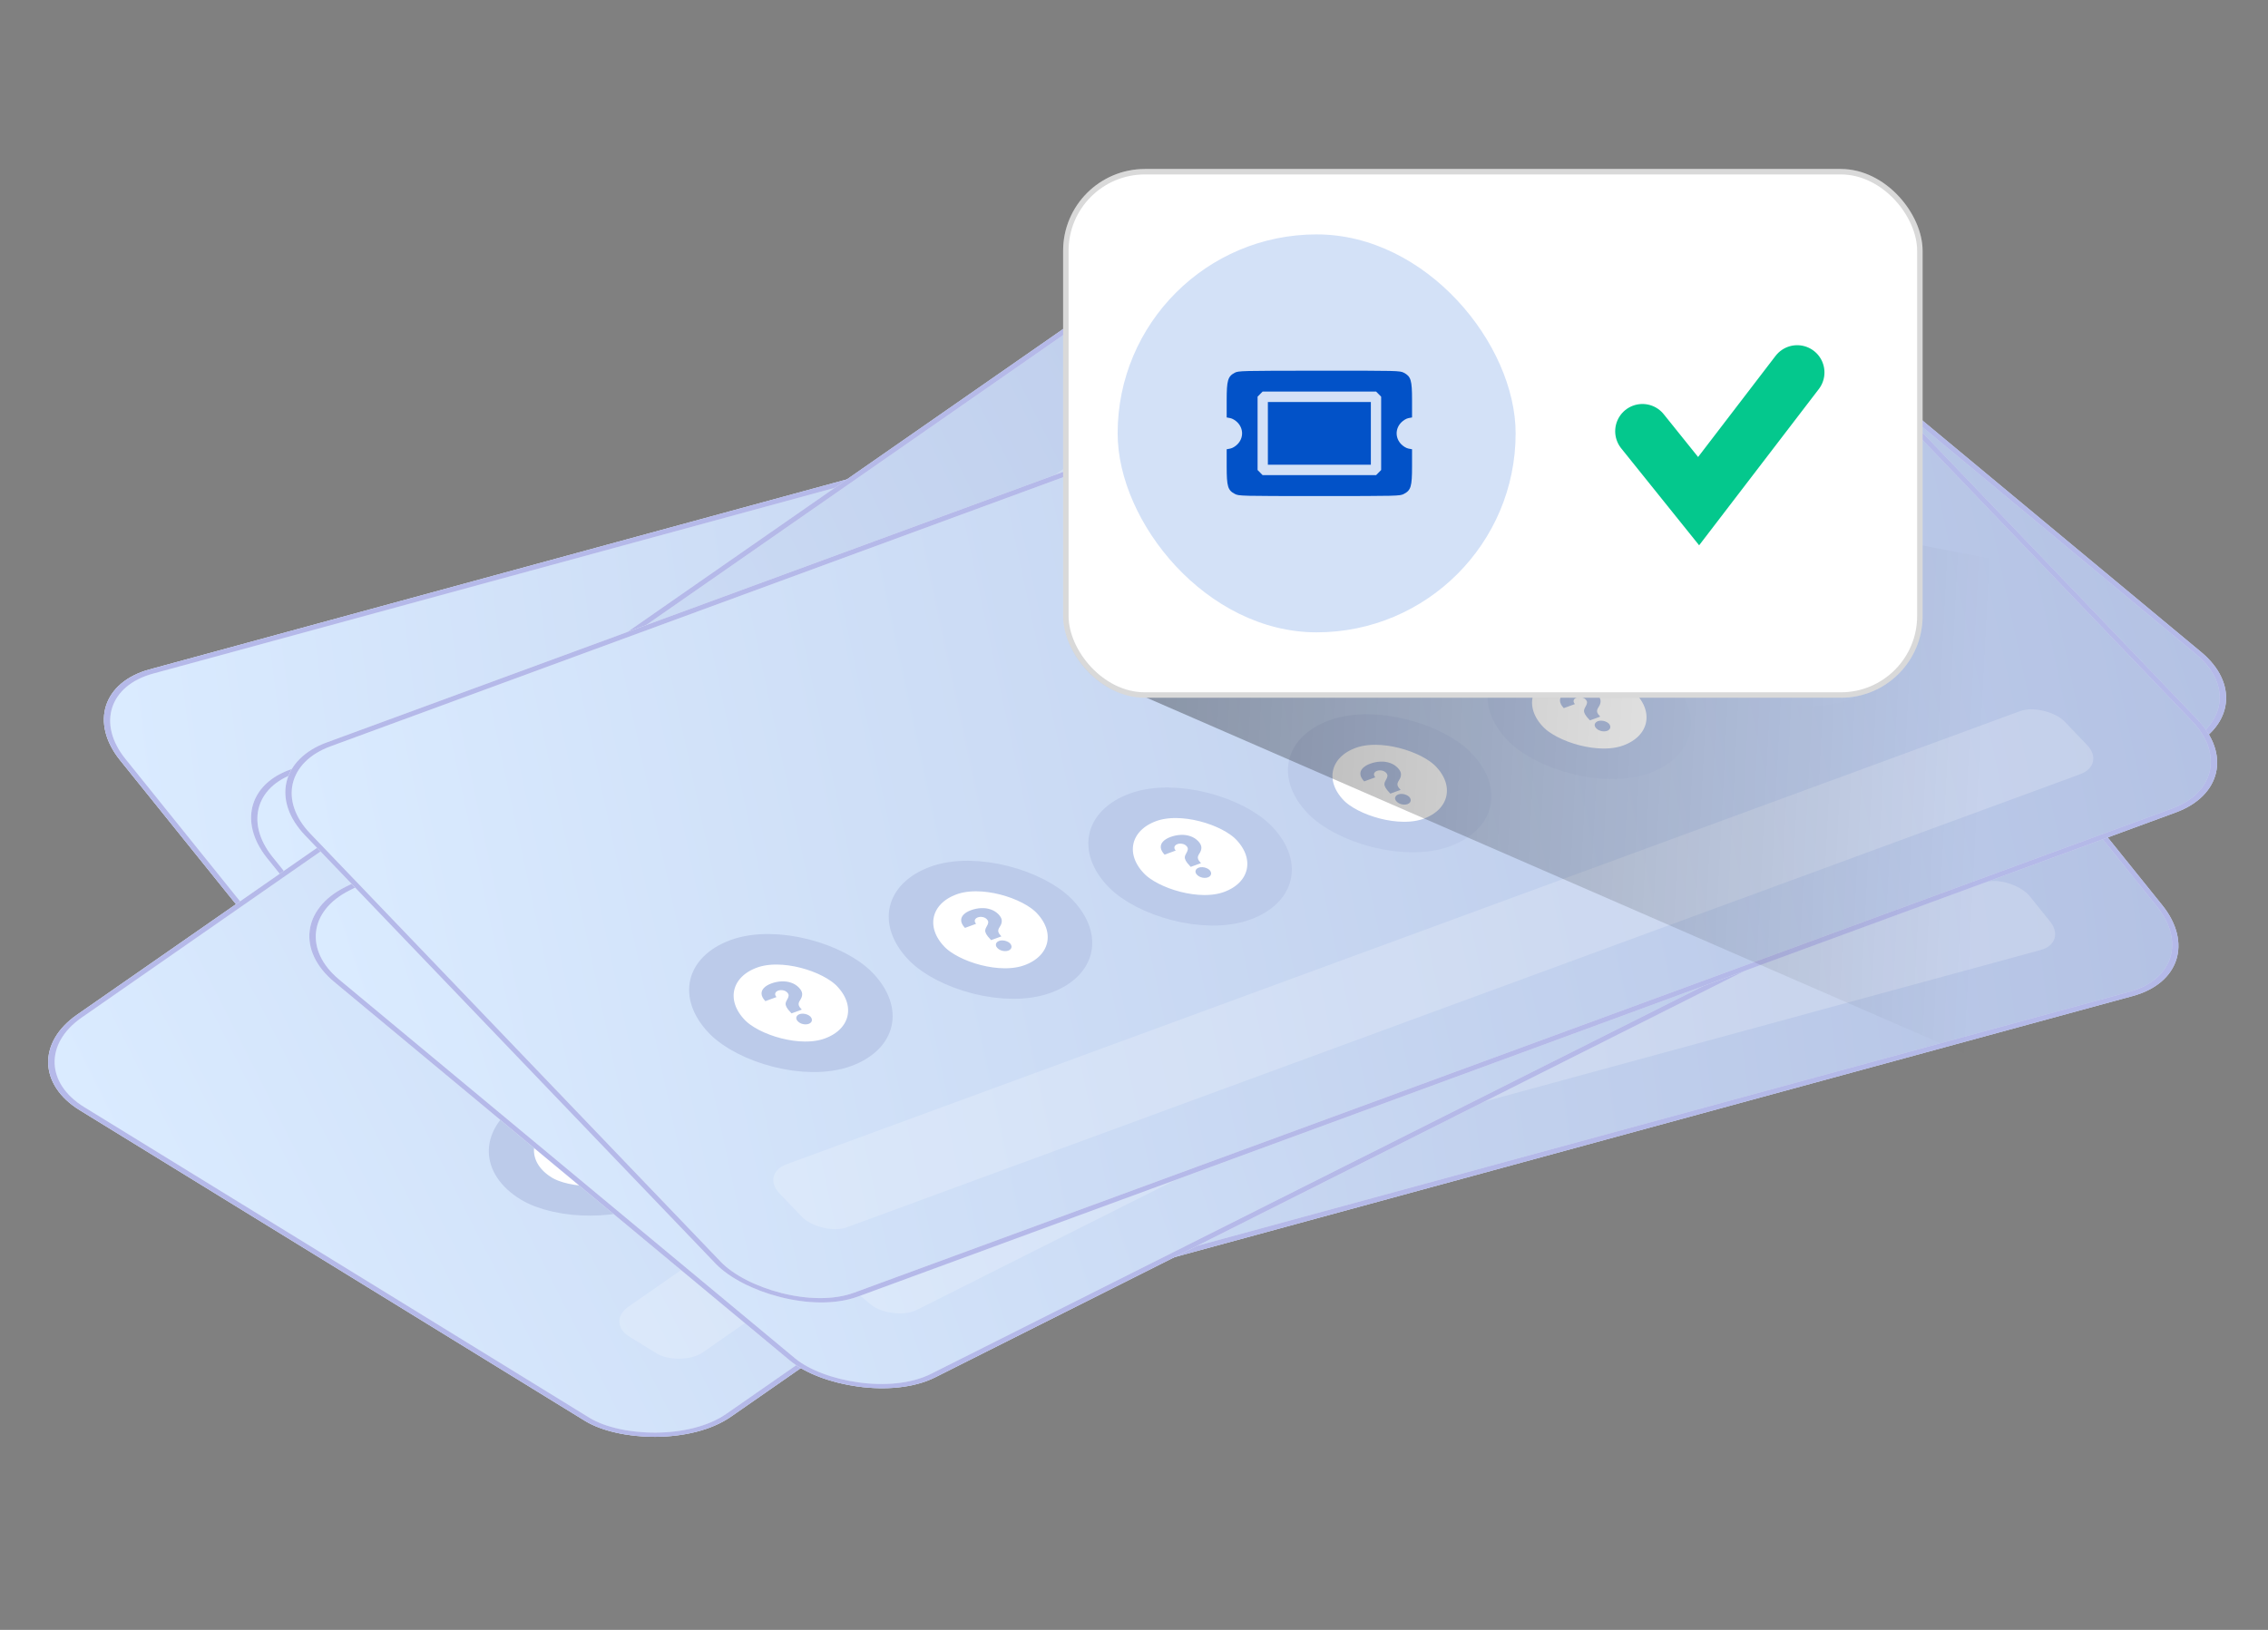 <svg width="416" height="299" viewBox="0 0 416 299" fill="none" xmlns="http://www.w3.org/2000/svg">
<rect x="0" y="0" width="416" height="299" fill="#808080" stroke="none"/>
<g clip-path="url(#clip0_28_1161)">
<g clip-path="url(#clip1_28_1161)">
<rect width="289.511" height="140.752" rx="16" transform="matrix(0.965 -0.263 0.627 0.779 12 127.007)" fill="url(#paint0_linear_28_1161)"/>
<rect x="5.571" y="1.808" width="25" height="25" rx="12.5" transform="matrix(0.965 -0.263 0.627 0.779 81.725 171.37)" fill="white" stroke="#BCCBEA" stroke-width="7"/>
<path d="M107.98 179.512C107.645 179.096 107.417 178.749 107.295 178.471C107.174 178.188 107.134 177.948 107.174 177.751C107.214 177.554 107.315 177.347 107.478 177.129C107.676 176.863 107.797 176.627 107.84 176.421C107.887 176.213 107.824 176.001 107.65 175.784C107.464 175.554 107.216 175.396 106.907 175.311C106.595 175.223 106.294 175.218 106.003 175.297C105.814 175.349 105.667 175.432 105.561 175.547C105.453 175.659 105.401 175.795 105.406 175.953C105.407 176.109 105.475 176.272 105.607 176.444L103.51 177.015C103.113 176.508 102.919 176.048 102.929 175.634C102.941 175.215 103.121 174.859 103.469 174.565C103.814 174.268 104.283 174.039 104.877 173.877C105.519 173.702 106.154 173.629 106.782 173.657C107.415 173.684 107.997 173.818 108.528 174.059C109.064 174.298 109.509 174.638 109.863 175.078C110.203 175.501 110.366 175.896 110.351 176.263C110.336 176.631 110.183 176.995 109.894 177.355C109.741 177.544 109.636 177.72 109.579 177.882C109.524 178.04 109.521 178.207 109.572 178.384C109.623 178.56 109.739 178.76 109.919 178.984L110.039 179.133L108.1 179.661L107.98 179.512ZM111.082 181.849C110.867 181.907 110.632 181.919 110.379 181.884C110.126 181.849 109.886 181.771 109.661 181.651C109.435 181.531 109.253 181.381 109.115 181.202C108.973 181.033 108.897 180.861 108.885 180.687C108.874 180.513 108.926 180.358 109.042 180.222C109.158 180.087 109.324 179.99 109.539 179.931C109.746 179.875 109.974 179.865 110.223 179.901C110.476 179.936 110.716 180.011 110.943 180.127C111.175 180.242 111.361 180.383 111.503 180.553C111.641 180.731 111.715 180.91 111.725 181.089C111.733 181.265 111.68 181.422 111.566 181.561C111.45 181.696 111.289 181.792 111.082 181.849Z" fill="#B6C5E6"/>
<rect x="5.571" y="1.808" width="25" height="25" rx="12.5" transform="matrix(0.965 -0.263 0.627 0.779 119.357 161.132)" fill="white" stroke="#BCCBEA" stroke-width="7"/>
<path d="M145.612 169.273C145.277 168.858 145.049 168.511 144.927 168.232C144.806 167.949 144.766 167.709 144.806 167.512C144.846 167.315 144.947 167.108 145.11 166.891C145.308 166.625 145.429 166.388 145.472 166.182C145.519 165.974 145.456 165.762 145.282 165.546C145.096 165.315 144.848 165.157 144.539 165.072C144.227 164.984 143.926 164.98 143.635 165.059C143.446 165.11 143.299 165.193 143.193 165.309C143.085 165.42 143.033 165.556 143.038 165.715C143.039 165.87 143.107 166.033 143.239 166.205L141.142 166.776C140.745 166.269 140.551 165.809 140.561 165.395C140.573 164.977 140.753 164.62 141.101 164.327C141.446 164.029 141.915 163.8 142.509 163.638C143.151 163.464 143.786 163.39 144.414 163.419C145.047 163.445 145.629 163.579 146.16 163.82C146.696 164.059 147.141 164.399 147.495 164.839C147.835 165.262 147.998 165.657 147.983 166.025C147.968 166.392 147.815 166.756 147.526 167.116C147.373 167.305 147.268 167.481 147.211 167.643C147.156 167.801 147.153 167.968 147.204 168.145C147.255 168.322 147.371 168.522 147.551 168.745L147.671 168.894L145.732 169.422L145.612 169.273ZM148.714 171.61C148.499 171.668 148.264 171.68 148.011 171.645C147.758 171.61 147.518 171.533 147.293 171.412C147.067 171.292 146.885 171.142 146.747 170.964C146.605 170.794 146.529 170.623 146.517 170.448C146.506 170.274 146.558 170.119 146.674 169.984C146.79 169.848 146.956 169.751 147.171 169.693C147.378 169.636 147.606 169.626 147.855 169.662C148.108 169.697 148.348 169.773 148.575 169.888C148.807 170.003 148.993 170.145 149.135 170.314C149.273 170.493 149.347 170.671 149.357 170.85C149.365 171.026 149.312 171.183 149.198 171.322C149.082 171.458 148.921 171.554 148.714 171.61Z" fill="#B6C5E6"/>
<rect x="5.571" y="1.808" width="25" height="25" rx="12.5" transform="matrix(0.965 -0.263 0.627 0.779 156.989 150.893)" fill="white" stroke="#BCCBEA" stroke-width="7"/>
<path d="M183.244 159.034C182.909 158.619 182.681 158.272 182.559 157.994C182.438 157.71 182.398 157.47 182.438 157.273C182.478 157.076 182.579 156.869 182.742 156.652C182.94 156.386 183.061 156.15 183.104 155.943C183.151 155.735 183.088 155.523 182.914 155.307C182.728 155.076 182.48 154.918 182.171 154.834C181.859 154.746 181.558 154.741 181.267 154.82C181.078 154.871 180.931 154.955 180.826 155.07C180.717 155.182 180.665 155.317 180.67 155.476C180.671 155.631 180.739 155.795 180.871 155.966L178.774 156.537C178.377 156.03 178.183 155.57 178.193 155.156C178.205 154.738 178.385 154.382 178.733 154.088C179.078 153.791 179.547 153.561 180.141 153.4C180.783 153.225 181.418 153.152 182.046 153.18C182.679 153.207 183.261 153.34 183.792 153.581C184.328 153.821 184.773 154.16 185.127 154.601C185.467 155.023 185.63 155.418 185.615 155.786C185.6 156.153 185.448 156.517 185.158 156.877C185.005 157.066 184.9 157.242 184.843 157.405C184.788 157.562 184.786 157.73 184.836 157.906C184.887 158.083 185.003 158.283 185.183 158.507L185.303 158.656L183.364 159.183L183.244 159.034ZM186.346 161.371C186.131 161.43 185.896 161.441 185.643 161.406C185.39 161.372 185.15 161.294 184.925 161.173C184.699 161.053 184.517 160.903 184.379 160.725C184.237 160.556 184.161 160.384 184.149 160.209C184.138 160.035 184.19 159.88 184.306 159.745C184.422 159.609 184.588 159.512 184.803 159.454C185.01 159.397 185.238 159.387 185.487 159.424C185.74 159.459 185.98 159.534 186.207 159.65C186.439 159.764 186.625 159.906 186.767 160.075C186.905 160.254 186.979 160.433 186.989 160.612C186.997 160.787 186.944 160.944 186.83 161.083C186.714 161.219 186.553 161.315 186.346 161.371Z" fill="#B6C5E6"/>
<rect x="5.571" y="1.808" width="25" height="25" rx="12.5" transform="matrix(0.965 -0.263 0.627 0.779 194.621 140.654)" fill="white" stroke="#BCCBEA" stroke-width="7"/>
<path d="M220.876 148.795C220.541 148.38 220.313 148.033 220.191 147.754C220.07 147.471 220.03 147.231 220.07 147.034C220.11 146.837 220.211 146.63 220.374 146.413C220.572 146.147 220.693 145.911 220.736 145.704C220.783 145.496 220.72 145.284 220.546 145.068C220.36 144.837 220.112 144.679 219.803 144.595C219.491 144.506 219.19 144.502 218.899 144.581C218.71 144.632 218.563 144.716 218.457 144.831C218.349 144.943 218.297 145.078 218.302 145.237C218.303 145.392 218.371 145.556 218.503 145.727L216.406 146.298C216.009 145.791 215.815 145.331 215.825 144.917C215.837 144.499 216.017 144.143 216.365 143.849C216.71 143.552 217.179 143.322 217.773 143.161C218.415 142.986 219.05 142.913 219.678 142.941C220.311 142.968 220.893 143.101 221.424 143.342C221.96 143.582 222.405 143.921 222.759 144.362C223.099 144.784 223.262 145.179 223.247 145.547C223.232 145.914 223.079 146.278 222.79 146.638C222.637 146.827 222.532 147.003 222.475 147.166C222.42 147.323 222.417 147.491 222.468 147.667C222.519 147.844 222.635 148.044 222.815 148.268L222.935 148.417L220.996 148.944L220.876 148.795ZM223.978 151.132C223.763 151.191 223.528 151.202 223.275 151.167C223.022 151.133 222.782 151.055 222.557 150.934C222.331 150.814 222.149 150.664 222.011 150.486C221.869 150.317 221.793 150.145 221.781 149.97C221.77 149.796 221.822 149.641 221.938 149.506C222.054 149.37 222.22 149.273 222.435 149.215C222.642 149.158 222.87 149.148 223.119 149.185C223.372 149.22 223.612 149.295 223.839 149.411C224.071 149.525 224.257 149.667 224.399 149.836C224.537 150.015 224.611 150.194 224.621 150.373C224.629 150.548 224.576 150.705 224.462 150.844C224.346 150.98 224.185 151.076 223.978 151.132Z" fill="#B6C5E6"/>
<rect x="5.571" y="1.808" width="25" height="25" rx="12.5" transform="matrix(0.965 -0.263 0.627 0.779 232.253 130.415)" fill="white" stroke="#BCCBEA" stroke-width="7"/>
<path d="M258.508 138.556C258.173 138.141 257.945 137.794 257.823 137.516C257.702 137.233 257.662 136.993 257.702 136.796C257.742 136.599 257.843 136.392 258.006 136.174C258.204 135.908 258.325 135.672 258.368 135.465C258.415 135.258 258.352 135.046 258.178 134.829C257.992 134.598 257.744 134.441 257.435 134.356C257.123 134.268 256.822 134.263 256.531 134.342C256.342 134.394 256.195 134.477 256.089 134.592C255.981 134.704 255.929 134.839 255.934 134.998C255.935 135.153 256.003 135.317 256.135 135.489L254.038 136.059C253.641 135.553 253.447 135.092 253.457 134.679C253.469 134.26 253.649 133.904 253.997 133.61C254.342 133.313 254.811 133.083 255.405 132.922C256.047 132.747 256.682 132.674 257.31 132.702C257.943 132.729 258.525 132.863 259.056 133.103C259.592 133.343 260.037 133.683 260.391 134.123C260.731 134.545 260.894 134.94 260.879 135.308C260.864 135.676 260.711 136.04 260.422 136.4C260.269 136.588 260.164 136.764 260.107 136.927C260.052 137.085 260.049 137.252 260.1 137.428C260.151 137.605 260.267 137.805 260.447 138.029L260.567 138.178L258.628 138.706L258.508 138.556ZM261.61 140.893C261.395 140.952 261.16 140.964 260.907 140.929C260.654 140.894 260.414 140.816 260.189 140.696C259.963 140.575 259.781 140.426 259.643 140.247C259.501 140.078 259.425 139.906 259.413 139.732C259.402 139.557 259.454 139.403 259.57 139.267C259.686 139.132 259.852 139.035 260.067 138.976C260.274 138.92 260.502 138.91 260.751 138.946C261.004 138.981 261.244 139.056 261.471 139.172C261.703 139.286 261.889 139.428 262.031 139.597C262.169 139.776 262.243 139.955 262.253 140.134C262.261 140.309 262.208 140.467 262.094 140.606C261.978 140.741 261.817 140.837 261.61 140.893Z" fill="#B6C5E6"/>
<rect x="5.571" y="1.808" width="25" height="25" rx="12.5" transform="matrix(0.965 -0.263 0.627 0.779 269.885 120.176)" fill="white" stroke="#BCCBEA" stroke-width="7"/>
<path d="M296.14 128.318C295.805 127.902 295.577 127.555 295.455 127.277C295.334 126.994 295.294 126.754 295.334 126.557C295.374 126.36 295.475 126.153 295.638 125.935C295.836 125.669 295.957 125.433 296 125.227C296.047 125.019 295.984 124.807 295.81 124.59C295.624 124.359 295.376 124.202 295.067 124.117C294.755 124.029 294.454 124.024 294.163 124.103C293.974 124.155 293.827 124.238 293.722 124.353C293.613 124.465 293.561 124.6 293.566 124.759C293.567 124.915 293.635 125.078 293.767 125.25L291.67 125.82C291.273 125.314 291.079 124.854 291.089 124.44C291.101 124.021 291.281 123.665 291.629 123.371C291.974 123.074 292.443 122.845 293.037 122.683C293.679 122.508 294.314 122.435 294.942 122.463C295.575 122.49 296.157 122.624 296.688 122.865C297.224 123.104 297.669 123.444 298.023 123.884C298.363 124.307 298.526 124.702 298.511 125.069C298.496 125.437 298.344 125.801 298.054 126.161C297.901 126.35 297.796 126.525 297.739 126.688C297.684 126.846 297.682 127.013 297.732 127.19C297.783 127.366 297.899 127.566 298.079 127.79L298.199 127.939L296.26 128.467L296.14 128.318ZM299.242 130.654C299.027 130.713 298.792 130.725 298.539 130.69C298.286 130.655 298.046 130.577 297.821 130.457C297.595 130.336 297.413 130.187 297.275 130.008C297.133 129.839 297.057 129.667 297.045 129.493C297.034 129.319 297.086 129.164 297.202 129.028C297.318 128.893 297.484 128.796 297.699 128.737C297.906 128.681 298.134 128.671 298.383 128.707C298.636 128.742 298.876 128.817 299.103 128.933C299.335 129.047 299.521 129.189 299.663 129.359C299.801 129.537 299.875 129.716 299.885 129.895C299.893 130.071 299.84 130.228 299.726 130.367C299.61 130.502 299.449 130.598 299.242 130.654Z" fill="#B6C5E6"/>
<rect width="83" height="16" rx="5" transform="matrix(0.965 -0.263 0.627 0.779 206.86 95.832)" fill="white" fill-opacity="0.2"/>
<rect width="251" height="16" rx="5" transform="matrix(0.965 -0.263 0.627 0.779 99.922 208.496)" fill="white" fill-opacity="0.2"/>
</g>
<rect x="0.796" y="0.258" width="288.511" height="139.752" rx="15.5" transform="matrix(0.965 -0.263 0.627 0.779 11.866 127.273)" stroke="white" stroke-opacity="0.96"/>
<rect x="0.796" y="0.258" width="288.511" height="139.752" rx="15.5" transform="matrix(0.965 -0.263 0.627 0.779 11.866 127.273)" stroke="#434EC6" stroke-opacity="0.39"/>
<g clip-path="url(#clip2_28_1161)">
<rect width="289.511" height="140.752" rx="16" transform="matrix(0.965 -0.263 0.627 0.779 39 145.007)" fill="url(#paint1_linear_28_1161)"/>
<rect x="5.571" y="1.808" width="25" height="25" rx="12.5" transform="matrix(0.965 -0.263 0.627 0.779 108.725 189.37)" fill="white" stroke="#BCCBEA" stroke-width="7"/>
<path d="M134.98 197.512C134.645 197.096 134.417 196.749 134.295 196.471C134.174 196.188 134.134 195.948 134.174 195.751C134.214 195.554 134.315 195.347 134.478 195.129C134.676 194.863 134.797 194.627 134.84 194.421C134.887 194.213 134.824 194.001 134.65 193.784C134.464 193.554 134.216 193.396 133.907 193.311C133.595 193.223 133.294 193.218 133.003 193.297C132.814 193.349 132.667 193.432 132.561 193.547C132.453 193.659 132.401 193.795 132.406 193.953C132.407 194.109 132.475 194.272 132.607 194.444L130.51 195.015C130.113 194.508 129.919 194.048 129.929 193.634C129.941 193.215 130.121 192.859 130.469 192.565C130.814 192.268 131.283 192.039 131.877 191.877C132.519 191.702 133.154 191.629 133.782 191.657C134.415 191.684 134.997 191.818 135.528 192.059C136.064 192.298 136.509 192.638 136.863 193.078C137.203 193.501 137.366 193.896 137.351 194.263C137.336 194.631 137.183 194.995 136.894 195.355C136.741 195.544 136.636 195.72 136.579 195.882C136.524 196.04 136.521 196.207 136.572 196.384C136.623 196.56 136.739 196.76 136.919 196.984L137.039 197.133L135.1 197.661L134.98 197.512ZM138.082 199.849C137.867 199.907 137.632 199.919 137.379 199.884C137.126 199.849 136.886 199.771 136.661 199.651C136.435 199.531 136.253 199.381 136.115 199.202C135.973 199.033 135.897 198.861 135.885 198.687C135.874 198.513 135.926 198.358 136.042 198.222C136.158 198.087 136.324 197.99 136.539 197.931C136.746 197.875 136.974 197.865 137.223 197.901C137.476 197.936 137.716 198.011 137.943 198.127C138.175 198.242 138.361 198.383 138.503 198.553C138.641 198.731 138.715 198.91 138.725 199.089C138.733 199.265 138.68 199.422 138.566 199.561C138.45 199.696 138.289 199.792 138.082 199.849Z" fill="#B6C5E6"/>
<rect x="5.571" y="1.808" width="25" height="25" rx="12.5" transform="matrix(0.965 -0.263 0.627 0.779 146.357 179.132)" fill="white" stroke="#BCCBEA" stroke-width="7"/>
<path d="M172.612 187.273C172.277 186.858 172.049 186.511 171.927 186.232C171.806 185.949 171.766 185.709 171.806 185.512C171.846 185.315 171.947 185.108 172.11 184.891C172.308 184.625 172.429 184.388 172.472 184.182C172.519 183.974 172.456 183.762 172.282 183.546C172.096 183.315 171.848 183.157 171.539 183.072C171.227 182.984 170.926 182.98 170.635 183.059C170.446 183.11 170.299 183.193 170.193 183.309C170.085 183.42 170.033 183.556 170.038 183.715C170.039 183.87 170.107 184.033 170.239 184.205L168.142 184.776C167.745 184.269 167.551 183.809 167.561 183.395C167.573 182.977 167.753 182.62 168.101 182.327C168.446 182.029 168.915 181.8 169.509 181.638C170.151 181.464 170.786 181.39 171.414 181.419C172.047 181.445 172.629 181.579 173.16 181.82C173.696 182.059 174.141 182.399 174.495 182.839C174.835 183.262 174.998 183.657 174.983 184.025C174.968 184.392 174.815 184.756 174.526 185.116C174.373 185.305 174.268 185.481 174.211 185.643C174.156 185.801 174.153 185.968 174.204 186.145C174.255 186.322 174.371 186.522 174.551 186.745L174.671 186.894L172.732 187.422L172.612 187.273ZM175.714 189.61C175.499 189.668 175.264 189.68 175.011 189.645C174.758 189.61 174.518 189.533 174.293 189.412C174.067 189.292 173.885 189.142 173.747 188.964C173.605 188.794 173.529 188.623 173.517 188.448C173.506 188.274 173.558 188.119 173.674 187.984C173.79 187.848 173.956 187.751 174.171 187.693C174.378 187.636 174.606 187.626 174.855 187.662C175.108 187.697 175.348 187.773 175.575 187.888C175.807 188.003 175.993 188.145 176.135 188.314C176.273 188.493 176.347 188.671 176.357 188.85C176.365 189.026 176.312 189.183 176.198 189.322C176.082 189.458 175.921 189.554 175.714 189.61Z" fill="#B6C5E6"/>
<rect x="5.571" y="1.808" width="25" height="25" rx="12.5" transform="matrix(0.965 -0.263 0.627 0.779 183.989 168.893)" fill="white" stroke="#BCCBEA" stroke-width="7"/>
<path d="M210.244 177.034C209.909 176.619 209.681 176.272 209.559 175.994C209.438 175.71 209.398 175.47 209.438 175.273C209.478 175.076 209.579 174.869 209.742 174.652C209.94 174.386 210.061 174.15 210.104 173.943C210.151 173.735 210.088 173.523 209.914 173.307C209.728 173.076 209.48 172.918 209.171 172.834C208.859 172.746 208.558 172.741 208.267 172.82C208.078 172.871 207.931 172.955 207.826 173.07C207.717 173.182 207.665 173.317 207.67 173.476C207.671 173.631 207.739 173.795 207.871 173.966L205.774 174.537C205.377 174.03 205.183 173.57 205.193 173.156C205.205 172.738 205.385 172.382 205.733 172.088C206.078 171.791 206.547 171.561 207.141 171.4C207.783 171.225 208.418 171.152 209.046 171.18C209.679 171.207 210.261 171.34 210.792 171.581C211.328 171.821 211.773 172.16 212.127 172.601C212.467 173.023 212.63 173.418 212.615 173.786C212.6 174.153 212.448 174.517 212.158 174.877C212.005 175.066 211.9 175.242 211.843 175.405C211.788 175.562 211.786 175.73 211.836 175.906C211.887 176.083 212.003 176.283 212.183 176.507L212.303 176.656L210.364 177.183L210.244 177.034ZM213.346 179.371C213.131 179.43 212.896 179.441 212.643 179.406C212.39 179.372 212.15 179.294 211.925 179.173C211.699 179.053 211.517 178.903 211.379 178.725C211.237 178.556 211.161 178.384 211.149 178.209C211.138 178.035 211.19 177.88 211.306 177.745C211.422 177.609 211.588 177.512 211.803 177.454C212.01 177.397 212.238 177.387 212.487 177.424C212.74 177.459 212.98 177.534 213.207 177.65C213.439 177.764 213.625 177.906 213.767 178.075C213.905 178.254 213.979 178.433 213.989 178.612C213.997 178.787 213.944 178.944 213.83 179.083C213.714 179.219 213.553 179.315 213.346 179.371Z" fill="#B6C5E6"/>
<rect x="5.571" y="1.808" width="25" height="25" rx="12.5" transform="matrix(0.965 -0.263 0.627 0.779 221.621 158.654)" fill="white" stroke="#BCCBEA" stroke-width="7"/>
<path d="M247.876 166.795C247.541 166.38 247.313 166.033 247.191 165.754C247.07 165.471 247.03 165.231 247.07 165.034C247.11 164.837 247.211 164.63 247.374 164.413C247.572 164.147 247.693 163.911 247.736 163.704C247.783 163.496 247.72 163.284 247.546 163.068C247.36 162.837 247.112 162.679 246.803 162.595C246.491 162.506 246.19 162.502 245.899 162.581C245.71 162.632 245.563 162.716 245.457 162.831C245.349 162.943 245.297 163.078 245.302 163.237C245.303 163.392 245.371 163.556 245.503 163.727L243.406 164.298C243.009 163.791 242.815 163.331 242.825 162.917C242.837 162.499 243.017 162.143 243.365 161.849C243.71 161.552 244.179 161.322 244.773 161.161C245.415 160.986 246.05 160.913 246.678 160.941C247.311 160.968 247.893 161.101 248.424 161.342C248.96 161.582 249.405 161.921 249.759 162.362C250.099 162.784 250.262 163.179 250.247 163.547C250.232 163.914 250.079 164.278 249.79 164.638C249.637 164.827 249.532 165.003 249.475 165.166C249.42 165.323 249.417 165.491 249.468 165.667C249.519 165.844 249.635 166.044 249.815 166.268L249.935 166.417L247.996 166.944L247.876 166.795ZM250.978 169.132C250.763 169.191 250.528 169.202 250.275 169.167C250.022 169.133 249.782 169.055 249.557 168.934C249.331 168.814 249.149 168.664 249.011 168.486C248.869 168.317 248.793 168.145 248.781 167.97C248.77 167.796 248.822 167.641 248.938 167.506C249.054 167.37 249.22 167.273 249.435 167.215C249.642 167.158 249.87 167.148 250.119 167.185C250.372 167.22 250.612 167.295 250.839 167.411C251.071 167.525 251.257 167.667 251.399 167.836C251.537 168.015 251.611 168.194 251.621 168.373C251.629 168.548 251.576 168.705 251.462 168.844C251.346 168.98 251.185 169.076 250.978 169.132Z" fill="#B6C5E6"/>
<rect x="5.571" y="1.808" width="25" height="25" rx="12.5" transform="matrix(0.965 -0.263 0.627 0.779 259.253 148.415)" fill="white" stroke="#BCCBEA" stroke-width="7"/>
<path d="M285.508 156.556C285.173 156.141 284.945 155.794 284.823 155.516C284.702 155.233 284.662 154.993 284.702 154.796C284.742 154.599 284.843 154.392 285.006 154.174C285.204 153.908 285.325 153.672 285.368 153.465C285.415 153.258 285.352 153.046 285.178 152.829C284.992 152.598 284.744 152.441 284.435 152.356C284.123 152.268 283.822 152.263 283.531 152.342C283.342 152.394 283.195 152.477 283.089 152.592C282.981 152.704 282.929 152.839 282.934 152.998C282.935 153.153 283.003 153.317 283.135 153.489L281.038 154.059C280.641 153.553 280.447 153.092 280.457 152.679C280.469 152.26 280.649 151.904 280.997 151.61C281.342 151.313 281.811 151.083 282.405 150.922C283.047 150.747 283.682 150.674 284.31 150.702C284.943 150.729 285.525 150.863 286.056 151.103C286.592 151.343 287.037 151.683 287.391 152.123C287.731 152.545 287.894 152.94 287.879 153.308C287.864 153.676 287.711 154.04 287.422 154.4C287.269 154.588 287.164 154.764 287.107 154.927C287.052 155.085 287.049 155.252 287.1 155.428C287.151 155.605 287.267 155.805 287.447 156.029L287.567 156.178L285.628 156.706L285.508 156.556ZM288.61 158.893C288.395 158.952 288.16 158.964 287.907 158.929C287.654 158.894 287.414 158.816 287.189 158.696C286.963 158.575 286.781 158.426 286.643 158.247C286.501 158.078 286.425 157.906 286.413 157.732C286.402 157.557 286.454 157.403 286.57 157.267C286.686 157.132 286.852 157.035 287.067 156.976C287.274 156.92 287.502 156.91 287.751 156.946C288.004 156.981 288.244 157.056 288.471 157.172C288.703 157.286 288.889 157.428 289.031 157.597C289.169 157.776 289.243 157.955 289.253 158.134C289.261 158.309 289.208 158.467 289.094 158.606C288.978 158.741 288.817 158.837 288.61 158.893Z" fill="#B6C5E6"/>
<rect x="5.571" y="1.808" width="25" height="25" rx="12.5" transform="matrix(0.965 -0.263 0.627 0.779 296.885 138.176)" fill="white" stroke="#BCCBEA" stroke-width="7"/>
<path d="M323.14 146.318C322.805 145.902 322.577 145.555 322.455 145.277C322.334 144.994 322.294 144.754 322.334 144.557C322.374 144.36 322.475 144.153 322.638 143.935C322.836 143.669 322.957 143.433 323 143.227C323.047 143.019 322.984 142.807 322.81 142.59C322.624 142.359 322.376 142.202 322.067 142.117C321.755 142.029 321.454 142.024 321.163 142.103C320.974 142.155 320.827 142.238 320.722 142.353C320.613 142.465 320.561 142.6 320.566 142.759C320.567 142.915 320.635 143.078 320.767 143.25L318.67 143.82C318.273 143.314 318.079 142.854 318.089 142.44C318.101 142.021 318.281 141.665 318.629 141.371C318.974 141.074 319.443 140.845 320.037 140.683C320.679 140.508 321.314 140.435 321.942 140.463C322.575 140.49 323.157 140.624 323.688 140.865C324.224 141.104 324.669 141.444 325.023 141.884C325.363 142.307 325.526 142.702 325.511 143.069C325.496 143.437 325.344 143.801 325.054 144.161C324.901 144.35 324.796 144.525 324.739 144.688C324.684 144.846 324.682 145.013 324.732 145.19C324.783 145.366 324.899 145.566 325.079 145.79L325.199 145.939L323.26 146.467L323.14 146.318ZM326.242 148.654C326.027 148.713 325.792 148.725 325.539 148.69C325.286 148.655 325.046 148.577 324.821 148.457C324.595 148.336 324.413 148.187 324.275 148.008C324.133 147.839 324.057 147.667 324.045 147.493C324.034 147.319 324.086 147.164 324.202 147.028C324.318 146.893 324.484 146.796 324.699 146.737C324.906 146.681 325.134 146.671 325.383 146.707C325.636 146.742 325.876 146.817 326.103 146.933C326.335 147.047 326.521 147.189 326.663 147.359C326.801 147.537 326.875 147.716 326.885 147.895C326.893 148.071 326.84 148.228 326.726 148.367C326.61 148.502 326.449 148.598 326.242 148.654Z" fill="#B6C5E6"/>
<rect width="83" height="16" rx="5" transform="matrix(0.965 -0.263 0.627 0.779 233.86 113.832)" fill="white" fill-opacity="0.2"/>
<rect width="251" height="16" rx="5" transform="matrix(0.965 -0.263 0.627 0.779 126.922 226.496)" fill="white" fill-opacity="0.2"/>
<path d="M89.563 153.121L94.311 159.022L90.309 160.11L85.884 154.611C85.095 153.631 84.266 153.276 83.415 153.507C82.315 153.807 82.244 154.573 83.198 155.758L87.348 160.915L83.45 161.975L79.025 156.476C78.258 155.524 77.41 155.14 76.572 155.368C75.487 155.663 75.398 156.453 76.339 157.623L80.49 162.78L76.488 163.869L68.92 154.464L71.734 153.699L73.117 154.554C73.212 154.04 73.472 153.576 73.88 153.194C74.287 152.812 74.832 152.521 75.476 152.342C76.12 152.151 76.864 152.095 77.64 152.178C78.417 152.262 79.201 152.483 79.921 152.82C79.998 152.27 80.259 151.772 80.684 151.364C81.109 150.956 81.687 150.649 82.374 150.465C84.863 149.788 87.775 150.909 89.558 153.124" fill="#1540F2"/>
<path d="M91.693 154C89.346 151.084 90.385 148.248 94.174 147.217C97.962 146.186 102.374 147.54 104.72 150.456C107.066 153.371 106.016 156.213 102.239 157.24C98.463 158.267 94.031 156.907 91.693 154ZM99.897 154.33C100.242 154.245 100.539 154.103 100.77 153.914C101 153.724 101.159 153.491 101.235 153.23C101.312 152.968 101.305 152.683 101.215 152.393C101.125 152.104 100.954 151.816 100.713 151.547C100.504 151.273 100.229 151.019 99.903 150.799C99.578 150.579 99.21 150.399 98.82 150.268C98.429 150.137 98.025 150.058 97.632 150.036C97.238 150.015 96.862 150.05 96.527 150.142C96.192 150.233 95.904 150.378 95.68 150.567C95.456 150.757 95.302 150.988 95.224 151.246C95.147 151.504 95.15 151.784 95.232 152.07C95.314 152.356 95.473 152.642 95.701 152.911C95.901 153.19 96.171 153.452 96.496 153.677C96.821 153.903 97.193 154.089 97.587 154.222C97.982 154.356 98.391 154.434 98.789 154.453C99.186 154.471 99.564 154.429 99.897 154.33Z" fill="#1540F2"/>
<path d="M115.36 149.83L117.643 152.667L114.89 153.416C114.365 153.606 113.756 153.697 113.107 153.684C112.457 153.671 111.783 153.554 111.131 153.34C110.48 153.127 109.867 152.823 109.335 152.449C108.803 152.076 108.366 151.642 108.054 151.178L105.201 147.633L103.075 148.211L102.466 147.455L104.063 141.549L104.885 141.325L107.098 144.076L110.017 143.282L112.024 145.776L109.207 146.543L111.616 149.537C111.717 149.687 111.86 149.827 112.033 149.948C112.206 150.068 112.405 150.166 112.616 150.234C112.828 150.303 113.046 150.339 113.256 150.342C113.466 150.345 113.663 150.314 113.831 150.25L115.36 149.83Z" fill="#1540F2"/>
<path d="M124.314 147.394L126.597 150.231L123.844 150.98C123.319 151.17 122.71 151.261 122.06 151.248C121.411 151.235 120.737 151.118 120.085 150.904C119.434 150.691 118.82 150.387 118.289 150.013C117.757 149.64 117.32 149.206 117.008 148.742L114.155 145.197L112.029 145.775L111.42 145.018L113.012 139.114L113.835 138.89L116.048 141.641L118.967 140.847L120.974 143.341L118.156 144.108L120.565 147.102C120.668 147.251 120.81 147.391 120.983 147.511C121.156 147.631 121.355 147.728 121.566 147.796C121.777 147.864 121.995 147.9 122.204 147.903C122.414 147.906 122.609 147.874 122.778 147.811L124.314 147.394Z" fill="#1540F2"/>
<path d="M123.254 145.413C120.908 142.497 121.946 139.66 125.735 138.629C129.523 137.599 133.936 138.953 136.282 141.868C138.628 144.784 137.577 147.625 133.801 148.653C130.024 149.68 125.593 148.319 123.254 145.413ZM131.459 145.742C131.804 145.657 132.101 145.516 132.331 145.326C132.562 145.137 132.72 144.904 132.797 144.642C132.873 144.38 132.867 144.096 132.777 143.806C132.687 143.516 132.515 143.228 132.274 142.96C132.065 142.686 131.79 142.431 131.465 142.212C131.14 141.992 130.771 141.811 130.381 141.68C129.991 141.549 129.587 141.47 129.193 141.449C128.799 141.427 128.424 141.463 128.089 141.554C127.753 141.645 127.465 141.79 127.242 141.98C127.018 142.169 126.863 142.4 126.786 142.658C126.709 142.916 126.711 143.197 126.793 143.483C126.875 143.769 127.034 144.055 127.262 144.323C127.462 144.603 127.733 144.864 128.058 145.09C128.382 145.316 128.754 145.501 129.149 145.635C129.543 145.768 129.952 145.847 130.35 145.865C130.748 145.884 131.125 145.842 131.459 145.742Z" fill="#1540F2"/>
</g>
<rect x="0.796" y="0.258" width="288.511" height="139.752" rx="15.5" transform="matrix(0.965 -0.263 0.627 0.779 38.866 145.273)" stroke="white" stroke-opacity="0.96"/>
<rect x="0.796" y="0.258" width="288.511" height="139.752" rx="15.5" transform="matrix(0.965 -0.263 0.627 0.779 38.866 145.273)" stroke="#434EC6" stroke-opacity="0.39"/>
<g clip-path="url(#clip3_28_1161)">
<rect width="289.511" height="140.752" rx="16" transform="matrix(0.821 -0.571 0.852 0.524 1 195.281)" fill="url(#paint2_linear_28_1161)"/>
<rect x="5.855" y="-0.165" width="25" height="25" rx="12.5" transform="matrix(0.821 -0.571 0.852 0.524 83.012 214.891)" fill="white" stroke="#BCCBEA" stroke-width="7"/>
<path d="M109.029 212.562C108.575 212.283 108.243 212.032 108.035 211.811C107.826 211.585 107.708 211.372 107.679 211.173C107.651 210.974 107.677 210.745 107.757 210.486C107.855 210.169 107.89 209.906 107.861 209.697C107.836 209.485 107.705 209.307 107.468 209.161C107.216 209.006 106.93 208.94 106.61 208.964C106.286 208.986 106.001 209.083 105.754 209.254C105.593 209.366 105.482 209.494 105.421 209.638C105.357 209.78 105.353 209.925 105.411 210.073C105.464 210.219 105.583 210.35 105.765 210.467L103.98 211.708C103.437 211.364 103.1 210.995 102.971 210.602C102.841 210.204 102.891 209.808 103.12 209.415C103.346 209.019 103.711 208.645 104.216 208.294C104.762 207.914 105.336 207.632 105.938 207.448C106.543 207.261 107.136 207.192 107.717 207.241C108.302 207.287 108.835 207.458 109.317 207.753C109.779 208.038 110.064 208.355 110.173 208.707C110.282 209.058 110.261 209.452 110.109 209.888C110.028 210.117 109.988 210.318 109.989 210.49C109.99 210.658 110.044 210.816 110.151 210.965C110.258 211.114 110.434 211.264 110.679 211.415L110.842 211.515L109.192 212.662L109.029 212.562ZM112.735 213.723C112.552 213.851 112.335 213.94 112.085 213.992C111.835 214.044 111.583 214.051 111.33 214.014C111.077 213.976 110.856 213.896 110.665 213.774C110.475 213.662 110.345 213.526 110.276 213.366C110.207 213.205 110.204 213.042 110.268 212.875C110.332 212.709 110.456 212.562 110.639 212.434C110.815 212.312 111.026 212.226 111.273 212.177C111.523 212.125 111.774 212.115 112.027 212.148C112.284 212.178 112.507 212.249 112.697 212.361C112.887 212.483 113.017 212.627 113.087 212.792C113.152 212.955 113.155 213.121 113.095 213.29C113.031 213.456 112.911 213.601 112.735 213.723Z" fill="#B6C5E6"/>
<rect x="5.855" y="-0.165" width="25" height="25" rx="12.5" transform="matrix(0.821 -0.571 0.852 0.524 115.032 192.626)" fill="white" stroke="#BCCBEA" stroke-width="7"/>
<path d="M141.049 190.297C140.594 190.018 140.263 189.767 140.055 189.546C139.846 189.32 139.728 189.107 139.699 188.908C139.671 188.709 139.697 188.48 139.777 188.221C139.875 187.904 139.909 187.64 139.881 187.432C139.856 187.22 139.725 187.042 139.488 186.896C139.235 186.741 138.949 186.675 138.63 186.699C138.306 186.721 138.021 186.817 137.774 186.989C137.613 187.101 137.502 187.229 137.441 187.373C137.377 187.515 137.373 187.66 137.431 187.808C137.484 187.953 137.602 188.085 137.785 188.202L136 189.443C135.456 189.099 135.12 188.73 134.991 188.337C134.861 187.939 134.911 187.543 135.14 187.15C135.366 186.754 135.731 186.38 136.236 186.029C136.782 185.649 137.356 185.367 137.957 185.183C138.563 184.996 139.156 184.927 139.737 184.976C140.322 185.021 140.855 185.192 141.337 185.488C141.799 185.772 142.084 186.09 142.193 186.442C142.302 186.793 142.281 187.187 142.129 187.623C142.048 187.852 142.008 188.053 142.009 188.225C142.01 188.393 142.064 188.551 142.171 188.7C142.278 188.849 142.454 188.999 142.699 189.149L142.862 189.25L141.212 190.397L141.049 190.297ZM144.755 191.458C144.572 191.585 144.355 191.675 144.105 191.727C143.854 191.779 143.603 191.786 143.35 191.748C143.097 191.711 142.875 191.631 142.685 191.509C142.495 191.397 142.365 191.261 142.296 191.1C142.227 190.94 142.224 190.777 142.288 190.61C142.352 190.444 142.475 190.297 142.659 190.169C142.835 190.047 143.046 189.961 143.292 189.912C143.543 189.86 143.794 189.85 144.047 189.883C144.303 189.913 144.527 189.984 144.717 190.096C144.907 190.218 145.037 190.362 145.107 190.527C145.172 190.69 145.175 190.856 145.115 191.025C145.051 191.191 144.931 191.336 144.755 191.458Z" fill="#B6C5E6"/>
<rect x="5.855" y="-0.165" width="25" height="25" rx="12.5" transform="matrix(0.821 -0.571 0.852 0.524 147.051 170.361)" fill="white" stroke="#BCCBEA" stroke-width="7"/>
<path d="M173.068 168.032C172.614 167.753 172.283 167.502 172.074 167.281C171.866 167.055 171.747 166.842 171.719 166.643C171.69 166.444 171.716 166.215 171.797 165.956C171.895 165.639 171.929 165.376 171.9 165.167C171.875 164.955 171.744 164.777 171.508 164.631C171.255 164.476 170.969 164.41 170.649 164.434C170.326 164.456 170.04 164.553 169.794 164.724C169.633 164.836 169.522 164.964 169.461 165.108C169.396 165.25 169.393 165.395 169.45 165.543C169.504 165.689 169.622 165.82 169.805 165.937L168.02 167.178C167.476 166.834 167.14 166.465 167.01 166.072C166.881 165.674 166.931 165.278 167.16 164.885C167.385 164.489 167.751 164.115 168.256 163.764C168.802 163.384 169.376 163.102 169.977 162.918C170.582 162.731 171.176 162.662 171.757 162.711C172.342 162.757 172.875 162.927 173.356 163.223C173.818 163.508 174.104 163.825 174.213 164.177C174.322 164.528 174.301 164.922 174.149 165.358C174.068 165.587 174.028 165.788 174.029 165.96C174.03 166.128 174.084 166.286 174.191 166.435C174.298 166.584 174.474 166.734 174.718 166.885L174.882 166.985L173.231 168.132L173.068 168.032ZM176.775 169.193C176.592 169.321 176.375 169.41 176.124 169.462C175.874 169.514 175.623 169.521 175.37 169.484C175.117 169.446 174.895 169.366 174.705 169.244C174.515 169.132 174.385 168.996 174.316 168.836C174.246 168.675 174.244 168.512 174.308 168.345C174.372 168.179 174.495 168.032 174.679 167.904C174.854 167.782 175.066 167.696 175.312 167.647C175.563 167.595 175.814 167.585 176.067 167.618C176.323 167.648 176.546 167.719 176.737 167.831C176.927 167.953 177.057 168.097 177.126 168.262C177.192 168.425 177.195 168.591 177.135 168.76C177.071 168.926 176.951 169.071 176.775 169.193Z" fill="#B6C5E6"/>
<rect x="5.855" y="-0.165" width="25" height="25" rx="12.5" transform="matrix(0.821 -0.571 0.852 0.524 179.071 148.096)" fill="white" stroke="#BCCBEA" stroke-width="7"/>
<path d="M205.088 145.767C204.634 145.488 204.303 145.237 204.094 145.016C203.886 144.79 203.767 144.577 203.739 144.378C203.71 144.179 203.736 143.95 203.817 143.691C203.915 143.374 203.949 143.11 203.92 142.902C203.895 142.69 203.764 142.512 203.528 142.366C203.275 142.211 202.989 142.145 202.669 142.169C202.346 142.191 202.06 142.287 201.813 142.459C201.653 142.571 201.542 142.699 201.481 142.843C201.416 142.985 201.413 143.129 201.47 143.278C201.524 143.423 201.642 143.555 201.825 143.672L200.04 144.913C199.496 144.569 199.16 144.2 199.03 143.807C198.901 143.409 198.951 143.013 199.18 142.62C199.405 142.224 199.77 141.85 200.276 141.499C200.822 141.119 201.396 140.837 201.997 140.653C202.602 140.466 203.195 140.397 203.777 140.445C204.362 140.491 204.895 140.662 205.376 140.958C205.838 141.242 206.124 141.56 206.233 141.911C206.342 142.263 206.321 142.657 206.169 143.093C206.088 143.322 206.047 143.523 206.049 143.695C206.049 143.863 206.103 144.021 206.211 144.17C206.318 144.319 206.494 144.469 206.738 144.619L206.901 144.72L205.251 145.867L205.088 145.767ZM208.795 146.928C208.611 147.055 208.395 147.145 208.144 147.197C207.894 147.249 207.642 147.256 207.39 147.218C207.137 147.181 206.915 147.101 206.725 146.979C206.535 146.867 206.405 146.731 206.336 146.57C206.266 146.41 206.263 146.247 206.327 146.08C206.391 145.914 206.515 145.767 206.698 145.639C206.874 145.517 207.086 145.431 207.332 145.382C207.582 145.33 207.834 145.32 208.087 145.353C208.343 145.383 208.566 145.454 208.756 145.566C208.947 145.688 209.077 145.832 209.146 145.997C209.212 146.16 209.215 146.326 209.155 146.495C209.091 146.661 208.971 146.806 208.795 146.928Z" fill="#B6C5E6"/>
<rect x="5.855" y="-0.165" width="25" height="25" rx="12.5" transform="matrix(0.821 -0.571 0.852 0.524 211.091 125.831)" fill="white" stroke="#BCCBEA" stroke-width="7"/>
<path d="M237.108 123.502C236.654 123.222 236.323 122.972 236.114 122.751C235.906 122.525 235.787 122.312 235.759 122.113C235.73 121.914 235.756 121.685 235.836 121.426C235.934 121.108 235.969 120.845 235.94 120.636C235.915 120.425 235.784 120.246 235.547 120.101C235.295 119.946 235.009 119.88 234.689 119.904C234.365 119.926 234.08 120.022 233.833 120.194C233.672 120.306 233.561 120.434 233.501 120.578C233.436 120.719 233.432 120.864 233.49 121.013C233.544 121.158 233.662 121.29 233.844 121.407L232.06 122.648C231.516 122.304 231.179 121.935 231.05 121.542C230.921 121.144 230.97 120.748 231.2 120.354C231.425 119.959 231.79 119.585 232.295 119.234C232.842 118.854 233.415 118.572 234.017 118.388C234.622 118.201 235.215 118.132 235.796 118.18C236.381 118.226 236.915 118.397 237.396 118.693C237.858 118.977 238.144 119.295 238.253 119.646C238.362 119.998 238.34 120.392 238.189 120.828C238.107 121.057 238.067 121.258 238.068 121.43C238.069 121.597 238.123 121.756 238.23 121.905C238.338 122.054 238.514 122.204 238.758 122.354L238.921 122.455L237.271 123.602L237.108 123.502ZM240.815 124.663C240.631 124.79 240.414 124.88 240.164 124.932C239.914 124.984 239.662 124.991 239.409 124.953C239.157 124.916 238.935 124.836 238.745 124.714C238.554 124.602 238.425 124.466 238.355 124.305C238.286 124.145 238.283 123.982 238.347 123.815C238.411 123.648 238.535 123.501 238.718 123.374C238.894 123.252 239.105 123.166 239.352 123.116C239.602 123.064 239.854 123.055 240.106 123.088C240.363 123.118 240.586 123.189 240.776 123.301C240.967 123.423 241.097 123.566 241.166 123.732C241.232 123.895 241.234 124.061 241.174 124.23C241.11 124.396 240.99 124.541 240.815 124.663Z" fill="#B6C5E6"/>
<rect x="5.855" y="-0.165" width="25" height="25" rx="12.5" transform="matrix(0.821 -0.571 0.852 0.524 243.111 103.566)" fill="white" stroke="#BCCBEA" stroke-width="7"/>
<path d="M269.128 101.237C268.674 100.958 268.342 100.707 268.134 100.486C267.925 100.26 267.807 100.047 267.778 99.848C267.75 99.649 267.776 99.42 267.856 99.161C267.954 98.844 267.989 98.58 267.96 98.371C267.935 98.16 267.804 97.981 267.567 97.836C267.315 97.681 267.029 97.615 266.709 97.639C266.385 97.661 266.1 97.757 265.853 97.929C265.692 98.041 265.581 98.169 265.52 98.313C265.456 98.455 265.452 98.6 265.51 98.748C265.563 98.893 265.682 99.025 265.864 99.142L264.079 100.383C263.536 100.039 263.199 99.67 263.07 99.277C262.94 98.879 262.99 98.483 263.219 98.09C263.445 97.694 263.81 97.32 264.315 96.969C264.861 96.589 265.435 96.307 266.037 96.123C266.642 95.936 267.235 95.867 267.816 95.915C268.401 95.961 268.934 96.132 269.416 96.428C269.878 96.712 270.163 97.03 270.272 97.382C270.381 97.733 270.36 98.127 270.208 98.563C270.127 98.792 270.087 98.993 270.088 99.165C270.089 99.332 270.143 99.491 270.25 99.64C270.357 99.789 270.533 99.939 270.778 100.089L270.941 100.19L269.291 101.337L269.128 101.237ZM272.834 102.398C272.651 102.525 272.434 102.615 272.184 102.667C271.934 102.719 271.682 102.726 271.429 102.688C271.176 102.651 270.955 102.571 270.764 102.449C270.574 102.337 270.444 102.201 270.375 102.04C270.306 101.88 270.303 101.717 270.367 101.55C270.431 101.384 270.555 101.237 270.738 101.109C270.914 100.987 271.125 100.901 271.372 100.852C271.622 100.8 271.873 100.79 272.126 100.823C272.383 100.853 272.606 100.924 272.796 101.036C272.986 101.158 273.116 101.302 273.186 101.467C273.251 101.63 273.254 101.796 273.194 101.965C273.13 102.131 273.01 102.276 272.834 102.398Z" fill="#B6C5E6"/>
<rect width="83" height="16" rx="5" transform="matrix(0.821 -0.571 0.852 0.524 174.124 100.57)" fill="white" fill-opacity="0.2"/>
<rect width="251" height="16" rx="5" transform="matrix(0.821 -0.571 0.852 0.524 111.157 242.57)" fill="white" fill-opacity="0.2"/>
</g>
<rect x="0.836" y="-0.024" width="288.511" height="139.752" rx="15.5" transform="matrix(0.821 -0.571 0.852 0.524 1.17 195.748)" stroke="white" stroke-opacity="0.96"/>
<rect x="0.836" y="-0.024" width="288.511" height="139.752" rx="15.5" transform="matrix(0.821 -0.571 0.852 0.524 1.17 195.748)" stroke="#434EC6" stroke-opacity="0.39"/>
<g clip-path="url(#clip4_28_1161)">
<rect width="289.511" height="140.752" rx="16" transform="matrix(0.894 -0.449 0.769 0.639 49 169.909)" fill="url(#paint3_linear_28_1161)"/>
<rect x="5.819" y="0.667" width="25" height="25" rx="12.5" transform="matrix(0.894 -0.449 0.769 0.639 126.795 200.402)" fill="white" stroke="#BCCBEA" stroke-width="7"/>
<path d="M153.487 202.333C153.077 201.992 152.785 201.697 152.61 201.448C152.435 201.195 152.348 200.968 152.348 200.767C152.348 200.566 152.406 200.343 152.523 200.097C152.665 199.797 152.736 199.542 152.737 199.331C152.743 199.118 152.638 198.922 152.424 198.745C152.197 198.555 151.923 198.45 151.603 198.428C151.279 198.404 150.983 198.459 150.714 198.594C150.539 198.682 150.411 198.793 150.331 198.927C150.247 199.058 150.223 199.201 150.259 199.356C150.291 199.507 150.39 199.654 150.554 199.796L148.611 200.772C148.121 200.354 147.841 199.941 147.768 199.534C147.697 199.121 147.802 198.736 148.085 198.379C148.364 198.02 148.779 197.702 149.328 197.426C149.923 197.127 150.531 196.929 151.152 196.832C151.778 196.733 152.375 196.749 152.943 196.879C153.516 197.007 154.02 197.252 154.454 197.614C154.871 197.96 155.109 198.315 155.167 198.679C155.225 199.042 155.148 199.429 154.936 199.839C154.823 200.054 154.755 200.248 154.732 200.418C154.709 200.584 154.74 200.748 154.825 200.911C154.91 201.074 155.063 201.247 155.283 201.431L155.431 201.553L153.634 202.455L153.487 202.333ZM156.992 204.008C156.792 204.108 156.565 204.166 156.31 204.182C156.054 204.198 155.804 204.169 155.559 204.096C155.315 204.023 155.107 203.912 154.935 203.764C154.763 203.627 154.654 203.473 154.608 203.305C154.562 203.136 154.583 202.974 154.67 202.818C154.756 202.663 154.9 202.535 155.099 202.434C155.291 202.338 155.512 202.283 155.763 202.269C156.018 202.253 156.269 202.28 156.514 202.348C156.764 202.414 156.975 202.516 157.147 202.654C157.318 202.802 157.426 202.962 157.472 203.136C157.514 203.306 157.493 203.471 157.409 203.63C157.322 203.785 157.183 203.911 156.992 204.008Z" fill="#B6C5E6"/>
<rect x="5.819" y="0.667" width="25" height="25" rx="12.5" transform="matrix(0.894 -0.449 0.769 0.639 161.648 182.902)" fill="white" stroke="#BCCBEA" stroke-width="7"/>
<path d="M188.341 184.833C187.931 184.492 187.638 184.197 187.463 183.948C187.289 183.695 187.202 183.468 187.202 183.267C187.202 183.066 187.26 182.843 187.376 182.597C187.518 182.297 187.589 182.042 187.591 181.831C187.596 181.618 187.492 181.422 187.278 181.245C187.05 181.055 186.776 180.95 186.456 180.928C186.133 180.904 185.837 180.959 185.568 181.094C185.393 181.182 185.265 181.293 185.184 181.427C185.1 181.558 185.076 181.701 185.112 181.856C185.144 182.007 185.243 182.154 185.407 182.296L183.464 183.272C182.975 182.854 182.694 182.441 182.622 182.034C182.55 181.621 182.655 181.236 182.938 180.879C183.217 180.52 183.632 180.202 184.182 179.926C184.776 179.627 185.384 179.429 186.006 179.332C186.631 179.233 187.228 179.249 187.797 179.379C188.369 179.507 188.873 179.752 189.307 180.114C189.724 180.46 189.962 180.815 190.02 181.179C190.078 181.542 190.001 181.929 189.789 182.339C189.676 182.554 189.608 182.748 189.585 182.918C189.562 183.084 189.593 183.248 189.678 183.411C189.763 183.574 189.916 183.747 190.137 183.931L190.284 184.053L188.488 184.955L188.341 184.833ZM191.845 186.508C191.645 186.608 191.418 186.666 191.163 186.682C190.908 186.698 190.658 186.669 190.413 186.596C190.168 186.523 189.96 186.412 189.789 186.264C189.616 186.127 189.507 185.973 189.461 185.805C189.415 185.636 189.436 185.474 189.523 185.318C189.61 185.163 189.753 185.035 189.953 184.934C190.144 184.838 190.365 184.783 190.616 184.769C190.871 184.753 191.122 184.78 191.367 184.848C191.617 184.914 191.828 185.016 192 185.154C192.171 185.302 192.28 185.462 192.325 185.636C192.367 185.806 192.346 185.971 192.263 186.13C192.176 186.285 192.036 186.411 191.845 186.508Z" fill="#B6C5E6"/>
<rect x="5.819" y="0.667" width="25" height="25" rx="12.5" transform="matrix(0.894 -0.449 0.769 0.639 196.502 165.402)" fill="white" stroke="#BCCBEA" stroke-width="7"/>
<path d="M223.194 167.333C222.784 166.992 222.491 166.697 222.316 166.448C222.142 166.195 222.055 165.968 222.055 165.767C222.055 165.566 222.113 165.343 222.229 165.097C222.371 164.797 222.443 164.542 222.444 164.331C222.449 164.118 222.345 163.922 222.131 163.745C221.903 163.555 221.629 163.45 221.309 163.428C220.986 163.404 220.69 163.459 220.421 163.594C220.246 163.682 220.118 163.793 220.037 163.927C219.953 164.058 219.929 164.201 219.965 164.356C219.998 164.507 220.096 164.654 220.26 164.796L218.318 165.772C217.828 165.354 217.547 164.941 217.475 164.534C217.403 164.121 217.509 163.736 217.791 163.379C218.071 163.02 218.485 162.702 219.035 162.426C219.63 162.127 220.238 161.929 220.859 161.832C221.484 161.733 222.081 161.749 222.65 161.879C223.223 162.007 223.726 162.252 224.161 162.614C224.578 162.96 224.815 163.315 224.873 163.679C224.932 164.042 224.855 164.429 224.643 164.839C224.53 165.054 224.461 165.248 224.438 165.418C224.415 165.584 224.446 165.748 224.531 165.911C224.616 166.074 224.769 166.247 224.99 166.431L225.137 166.553L223.341 167.455L223.194 167.333ZM226.698 169.008C226.499 169.108 226.271 169.166 226.016 169.182C225.761 169.198 225.511 169.169 225.266 169.096C225.021 169.023 224.813 168.912 224.642 168.764C224.47 168.627 224.36 168.473 224.315 168.305C224.269 168.136 224.289 167.974 224.376 167.818C224.463 167.663 224.606 167.535 224.806 167.434C224.997 167.338 225.218 167.283 225.47 167.269C225.725 167.253 225.975 167.28 226.221 167.348C226.47 167.414 226.681 167.516 226.853 167.654C227.025 167.802 227.133 167.962 227.178 168.136C227.22 168.306 227.199 168.471 227.116 168.63C227.029 168.785 226.89 168.911 226.698 169.008Z" fill="#B6C5E6"/>
<rect x="5.819" y="0.667" width="25" height="25" rx="12.5" transform="matrix(0.894 -0.449 0.769 0.639 231.355 147.902)" fill="white" stroke="#BCCBEA" stroke-width="7"/>
<path d="M258.047 149.833C257.637 149.492 257.344 149.197 257.17 148.948C256.995 148.695 256.908 148.468 256.908 148.267C256.908 148.066 256.966 147.843 257.083 147.597C257.224 147.297 257.296 147.042 257.297 146.831C257.302 146.618 257.198 146.422 256.984 146.245C256.756 146.055 256.482 145.95 256.163 145.928C255.839 145.904 255.543 145.959 255.274 146.094C255.099 146.182 254.971 146.293 254.891 146.427C254.806 146.558 254.782 146.701 254.818 146.856C254.851 147.007 254.949 147.154 255.113 147.296L253.171 148.272C252.681 147.854 252.4 147.441 252.328 147.034C252.256 146.621 252.362 146.236 252.645 145.879C252.924 145.52 253.338 145.202 253.888 144.926C254.483 144.627 255.091 144.429 255.712 144.332C256.338 144.233 256.935 144.249 257.503 144.379C258.076 144.507 258.579 144.752 259.014 145.114C259.431 145.46 259.668 145.815 259.727 146.179C259.785 146.542 259.708 146.929 259.496 147.339C259.383 147.554 259.315 147.748 259.291 147.918C259.268 148.084 259.299 148.248 259.384 148.411C259.469 148.574 259.622 148.747 259.843 148.931L259.99 149.053L258.194 149.955L258.047 149.833ZM261.551 151.508C261.352 151.608 261.125 151.666 260.869 151.682C260.614 151.698 260.364 151.669 260.119 151.596C259.874 151.523 259.666 151.412 259.495 151.264C259.323 151.127 259.214 150.973 259.168 150.805C259.122 150.636 259.142 150.474 259.229 150.318C259.316 150.163 259.459 150.035 259.659 149.934C259.85 149.838 260.072 149.783 260.323 149.769C260.578 149.753 260.828 149.78 261.074 149.848C261.323 149.914 261.534 150.016 261.707 150.154C261.878 150.302 261.986 150.462 262.031 150.636C262.073 150.806 262.052 150.971 261.969 151.13C261.882 151.285 261.743 151.411 261.551 151.508Z" fill="#B6C5E6"/>
<rect x="5.819" y="0.667" width="25" height="25" rx="12.5" transform="matrix(0.894 -0.449 0.769 0.639 266.208 130.401)" fill="white" stroke="#BCCBEA" stroke-width="7"/>
<path d="M292.9 132.332C292.49 131.992 292.198 131.697 292.023 131.448C291.849 131.195 291.761 130.967 291.761 130.766C291.761 130.566 291.82 130.342 291.936 130.097C292.078 129.797 292.149 129.541 292.15 129.33C292.156 129.118 292.051 128.922 291.838 128.745C291.61 128.555 291.336 128.45 291.016 128.428C290.692 128.404 290.396 128.459 290.128 128.594C289.952 128.682 289.825 128.793 289.744 128.927C289.66 129.058 289.636 129.201 289.672 129.355C289.704 129.507 289.803 129.654 289.967 129.796L288.024 130.771C287.535 130.354 287.254 129.941 287.181 129.533C287.11 129.121 287.215 128.736 287.498 128.379C287.777 128.019 288.192 127.701 288.741 127.425C289.336 127.127 289.944 126.929 290.566 126.832C291.191 126.733 291.788 126.748 292.357 126.879C292.929 127.007 293.433 127.252 293.867 127.613C294.284 127.96 294.522 128.315 294.58 128.678C294.638 129.042 294.561 129.428 294.349 129.839C294.236 130.054 294.168 130.247 294.145 130.418C294.122 130.584 294.153 130.748 294.238 130.911C294.323 131.074 294.476 131.247 294.696 131.431L294.844 131.553L293.048 132.455L292.9 132.332ZM296.405 134.007C296.205 134.108 295.978 134.166 295.723 134.182C295.468 134.198 295.218 134.169 294.973 134.096C294.728 134.022 294.52 133.912 294.348 133.764C294.176 133.626 294.067 133.473 294.021 133.305C293.975 133.136 293.996 132.974 294.083 132.818C294.17 132.662 294.313 132.534 294.512 132.434C294.704 132.338 294.925 132.283 295.176 132.269C295.431 132.253 295.682 132.279 295.927 132.348C296.177 132.414 296.388 132.516 296.56 132.654C296.731 132.801 296.839 132.962 296.885 133.136C296.927 133.306 296.906 133.471 296.822 133.629C296.735 133.785 296.596 133.911 296.405 134.007Z" fill="#B6C5E6"/>
<rect x="5.819" y="0.667" width="25" height="25" rx="12.5" transform="matrix(0.894 -0.449 0.769 0.639 301.062 112.901)" fill="white" stroke="#BCCBEA" stroke-width="7"/>
<path d="M327.754 114.832C327.344 114.492 327.051 114.197 326.876 113.948C326.702 113.695 326.615 113.467 326.615 113.266C326.615 113.066 326.673 112.842 326.789 112.597C326.931 112.297 327.003 112.041 327.004 111.83C327.009 111.618 326.905 111.422 326.691 111.245C326.463 111.055 326.189 110.95 325.869 110.928C325.546 110.904 325.25 110.959 324.981 111.094C324.806 111.182 324.678 111.293 324.597 111.427C324.513 111.558 324.489 111.701 324.525 111.855C324.558 112.007 324.656 112.154 324.82 112.296L322.877 113.271C322.388 112.854 322.107 112.441 322.035 112.033C321.963 111.621 322.068 111.236 322.351 110.879C322.63 110.519 323.045 110.201 323.595 109.925C324.189 109.627 324.797 109.429 325.419 109.332C326.044 109.233 326.641 109.248 327.21 109.379C327.782 109.507 328.286 109.752 328.72 110.113C329.138 110.46 329.375 110.815 329.433 111.178C329.491 111.542 329.415 111.928 329.202 112.339C329.089 112.554 329.021 112.747 328.998 112.918C328.975 113.084 329.006 113.248 329.091 113.411C329.176 113.574 329.329 113.747 329.55 113.931L329.697 114.053L327.901 114.955L327.754 114.832ZM331.258 116.507C331.059 116.608 330.831 116.666 330.576 116.682C330.321 116.698 330.071 116.669 329.826 116.596C329.581 116.522 329.373 116.412 329.202 116.264C329.029 116.126 328.92 115.973 328.874 115.805C328.828 115.636 328.849 115.474 328.936 115.318C329.023 115.162 329.166 115.034 329.366 114.934C329.557 114.838 329.778 114.783 330.029 114.769C330.285 114.753 330.535 114.779 330.78 114.848C331.03 114.914 331.241 115.016 331.413 115.154C331.584 115.301 331.693 115.462 331.738 115.636C331.78 115.806 331.759 115.971 331.676 116.129C331.589 116.285 331.45 116.411 331.258 116.507Z" fill="#B6C5E6"/>
<rect width="83" height="16" rx="5" transform="matrix(0.894 -0.449 0.769 0.639 233.804 100.701)" fill="white" fill-opacity="0.2"/>
<rect width="251" height="16" rx="5" transform="matrix(0.894 -0.449 0.769 0.639 151.339 232.34)" fill="white" fill-opacity="0.2"/>
<path d="M100.168 167.833L105.991 172.674L102.286 174.535L96.858 170.023C95.89 169.219 95.007 169.035 94.219 169.431C93.2 169.942 93.282 170.708 94.452 171.68L99.542 175.911L95.933 177.724L90.505 173.212C89.564 172.43 88.656 172.223 87.881 172.612C86.876 173.117 86.946 173.909 88.1 174.868L93.191 179.1L89.484 180.96L80.201 173.244L82.807 171.935L84.333 172.5C84.324 171.977 84.487 171.47 84.81 171.015C85.134 170.56 85.61 170.167 86.206 169.863C86.799 169.548 87.517 169.346 88.295 169.274C89.073 169.202 89.885 169.263 90.658 169.451C90.624 168.896 90.781 168.356 91.117 167.872C91.452 167.388 91.958 166.972 92.595 166.655C94.9 165.498 97.976 166.019 100.163 167.837" fill="#1540F2"/>
<path d="M102.43 168.272C99.551 165.879 100.007 162.893 103.516 161.131C107.024 159.37 111.618 159.822 114.495 162.214C117.373 164.606 116.907 167.599 113.409 169.355C109.911 171.111 105.298 170.657 102.43 168.272ZM110.536 166.967C110.858 166.816 111.121 166.618 111.309 166.386C111.497 166.155 111.606 165.895 111.63 165.624C111.653 165.352 111.59 165.074 111.444 164.808C111.298 164.542 111.073 164.294 110.783 164.078C110.524 163.851 110.204 163.657 109.842 163.506C109.48 163.355 109.083 163.251 108.674 163.2C108.266 163.149 107.854 163.152 107.464 163.209C107.074 163.266 106.713 163.375 106.402 163.531C106.092 163.687 105.838 163.886 105.657 164.116C105.475 164.346 105.369 164.603 105.345 164.872C105.32 165.14 105.378 165.414 105.515 165.678C105.652 165.942 105.865 166.191 106.142 166.409C106.393 166.644 106.71 166.846 107.074 167.003C107.437 167.16 107.838 167.268 108.251 167.32C108.664 167.373 109.081 167.368 109.474 167.308C109.868 167.247 110.229 167.131 110.536 166.967Z" fill="#1540F2"/>
<path d="M124.799 159.49L127.6 161.818L125.05 163.098C124.573 163.388 123.994 163.599 123.355 163.715C122.716 163.831 122.032 163.849 121.351 163.77C120.67 163.69 120.009 163.513 119.414 163.252C118.819 162.992 118.304 162.653 117.906 162.26L114.407 159.351L112.437 160.34L111.69 159.719L112.084 153.615L112.846 153.232L115.561 155.489L118.264 154.132L120.726 156.179L118.116 157.489L121.071 159.945C121.201 160.072 121.368 160.182 121.562 160.266C121.755 160.35 121.97 160.406 122.19 160.431C122.411 160.456 122.633 160.448 122.839 160.409C123.045 160.37 123.232 160.301 123.384 160.205L124.799 159.49Z" fill="#1540F2"/>
<path d="M133.092 155.326L135.893 157.654L133.343 158.935C132.866 159.225 132.287 159.435 131.648 159.551C131.009 159.667 130.325 159.686 129.644 159.606C128.963 159.526 128.302 159.349 127.706 159.089C127.111 158.828 126.597 158.489 126.199 158.097L122.699 155.188L120.73 156.176L119.983 155.556L120.373 149.453L121.135 149.07L123.849 151.327L126.552 149.97L129.015 152.017L126.405 153.327L129.36 155.783C129.49 155.91 129.657 156.018 129.851 156.102C130.044 156.185 130.258 156.241 130.478 156.266C130.699 156.29 130.92 156.283 131.125 156.244C131.331 156.205 131.517 156.135 131.669 156.04L133.092 155.326Z" fill="#1540F2"/>
<path d="M131.66 153.595C128.782 151.202 129.238 148.216 132.746 146.454C136.255 144.693 140.848 145.145 143.726 147.537C146.604 149.929 146.138 152.922 142.64 154.678C139.142 156.434 134.529 155.98 131.66 153.595ZM139.767 152.29C140.088 152.139 140.352 151.941 140.54 151.709C140.728 151.478 140.837 151.218 140.861 150.947C140.884 150.675 140.821 150.397 140.675 150.131C140.529 149.865 140.304 149.617 140.014 149.401C139.755 149.174 139.435 148.98 139.073 148.829C138.711 148.678 138.314 148.574 137.905 148.523C137.497 148.472 137.085 148.475 136.695 148.532C136.305 148.589 135.944 148.698 135.633 148.854C135.323 149.01 135.069 149.209 134.888 149.439C134.706 149.669 134.6 149.926 134.576 150.195C134.551 150.463 134.609 150.737 134.746 151.001C134.883 151.265 135.096 151.514 135.373 151.732C135.624 151.967 135.941 152.169 136.305 152.326C136.668 152.483 137.069 152.591 137.482 152.643C137.895 152.696 138.312 152.691 138.705 152.631C139.099 152.57 139.46 152.454 139.767 152.29Z" fill="#1540F2"/>
</g>
<rect x="0.831" y="0.095" width="288.511" height="139.752" rx="15.5" transform="matrix(0.894 -0.449 0.769 0.639 49.015 170.317)" stroke="white" stroke-opacity="0.96"/>
<rect x="0.831" y="0.095" width="288.511" height="139.752" rx="15.5" transform="matrix(0.894 -0.449 0.769 0.639 49.015 170.317)" stroke="#434EC6" stroke-opacity="0.39"/>
<g clip-path="url(#clip5_28_1161)">
<rect width="289.423" height="140.803" rx="16" transform="matrix(0.939 -0.345 0.692 0.722 44.905 141.716)" fill="url(#paint4_linear_28_1161)"/>
<rect x="5.707" y="1.322" width="25" height="25" rx="12.5" transform="matrix(0.939 -0.345 0.692 0.722 118.403 180.309)" fill="white" stroke="#BCCBEA" stroke-width="7"/>
<path d="M145.053 185.762C144.684 185.377 144.427 185.051 144.281 184.785C144.137 184.513 144.076 184.277 144.099 184.078C144.121 183.878 144.204 183.663 144.348 183.432C144.523 183.15 144.623 182.904 144.648 182.695C144.677 182.484 144.596 182.278 144.403 182.078C144.198 181.864 143.938 181.728 143.623 181.67C143.304 181.609 143.004 181.63 142.721 181.734C142.537 181.802 142.398 181.897 142.302 182.021C142.204 182.142 142.164 182.281 142.182 182.439C142.197 182.594 142.278 182.751 142.425 182.91L140.385 183.659C139.946 183.189 139.713 182.747 139.687 182.334C139.663 181.916 139.811 181.546 140.133 181.223C140.451 180.897 140.899 180.628 141.476 180.416C142.101 180.187 142.727 180.059 143.356 180.033C143.989 180.006 144.58 180.089 145.13 180.283C145.684 180.475 146.157 180.775 146.548 181.184C146.923 181.575 147.119 181.955 147.136 182.322C147.152 182.69 147.032 183.065 146.775 183.449C146.638 183.65 146.549 183.834 146.506 184.001C146.465 184.163 146.477 184.33 146.543 184.502C146.609 184.673 146.741 184.863 146.94 185.07L147.072 185.208L145.185 185.901L145.053 185.762ZM148.345 187.823C148.136 187.9 147.903 187.932 147.648 187.919C147.393 187.906 147.147 187.849 146.912 187.749C146.677 187.648 146.483 187.515 146.33 187.349C146.174 187.192 146.083 187.028 146.056 186.855C146.03 186.683 146.069 186.524 146.173 186.379C146.277 186.234 146.434 186.123 146.643 186.046C146.844 185.972 147.07 185.943 147.321 185.957C147.577 185.97 147.822 186.025 148.059 186.12C148.299 186.214 148.497 186.34 148.653 186.496C148.806 186.662 148.896 186.834 148.921 187.012C148.943 187.186 148.904 187.347 148.803 187.495C148.699 187.64 148.546 187.75 148.345 187.823Z" fill="#B6C5E6"/>
<rect x="5.707" y="1.322" width="25" height="25" rx="12.5" transform="matrix(0.939 -0.345 0.692 0.722 155.015 166.871)" fill="white" stroke="#BCCBEA" stroke-width="7"/>
<path d="M181.665 172.324C181.296 171.939 181.039 171.613 180.893 171.347C180.749 171.075 180.688 170.839 180.71 170.64C180.733 170.44 180.816 170.225 180.96 169.994C181.135 169.712 181.235 169.466 181.26 169.257C181.289 169.046 181.207 168.84 181.015 168.64C180.81 168.426 180.55 168.29 180.234 168.232C179.916 168.171 179.615 168.192 179.333 168.296C179.149 168.364 179.009 168.459 178.914 168.583C178.816 168.704 178.776 168.843 178.794 169.001C178.809 169.156 178.89 169.313 179.037 169.472L176.996 170.221C176.557 169.751 176.325 169.309 176.299 168.896C176.275 168.478 176.423 168.108 176.744 167.785C177.063 167.459 177.511 167.19 178.088 166.978C178.713 166.749 179.339 166.621 179.968 166.595C180.6 166.568 181.192 166.651 181.742 166.845C182.296 167.037 182.769 167.338 183.16 167.746C183.535 168.137 183.731 168.517 183.747 168.884C183.764 169.252 183.644 169.627 183.387 170.011C183.25 170.212 183.16 170.396 183.118 170.563C183.076 170.725 183.089 170.892 183.155 171.064C183.221 171.235 183.353 171.425 183.552 171.632L183.684 171.77L181.797 172.463L181.665 172.324ZM184.957 174.385C184.748 174.462 184.515 174.494 184.26 174.481C184.004 174.468 183.759 174.411 183.524 174.311C183.289 174.21 183.095 174.077 182.942 173.911C182.786 173.754 182.695 173.59 182.668 173.417C182.642 173.245 182.68 173.086 182.784 172.941C182.889 172.796 183.045 172.685 183.255 172.608C183.456 172.534 183.682 172.505 183.933 172.519C184.189 172.532 184.434 172.587 184.67 172.682C184.911 172.776 185.109 172.902 185.265 173.058C185.418 173.224 185.507 173.396 185.533 173.574C185.555 173.748 185.516 173.909 185.415 174.057C185.311 174.202 185.158 174.312 184.957 174.385Z" fill="#B6C5E6"/>
<rect x="5.707" y="1.322" width="25" height="25" rx="12.5" transform="matrix(0.939 -0.345 0.692 0.722 191.627 153.433)" fill="white" stroke="#BCCBEA" stroke-width="7"/>
<path d="M218.277 158.887C217.908 158.502 217.651 158.176 217.505 157.909C217.36 157.637 217.299 157.402 217.322 157.202C217.345 157.002 217.428 156.787 217.571 156.557C217.746 156.274 217.846 156.029 217.871 155.819C217.901 155.608 217.819 155.403 217.627 155.202C217.422 154.988 217.162 154.852 216.846 154.794C216.528 154.733 216.227 154.755 215.945 154.858C215.761 154.926 215.621 155.022 215.526 155.146C215.428 155.266 215.388 155.405 215.406 155.563C215.421 155.718 215.502 155.875 215.649 156.035L213.608 156.784C213.169 156.313 212.937 155.871 212.911 155.458C212.887 155.04 213.035 154.67 213.356 154.347C213.674 154.021 214.122 153.752 214.7 153.54C215.325 153.311 215.951 153.184 216.579 153.158C217.212 153.13 217.804 153.213 218.354 153.407C218.908 153.599 219.381 153.9 219.772 154.308C220.147 154.7 220.343 155.079 220.359 155.447C220.376 155.814 220.256 156.19 219.999 156.573C219.862 156.775 219.772 156.959 219.73 157.126C219.688 157.288 219.701 157.454 219.766 157.626C219.832 157.797 219.965 157.987 220.163 158.194L220.296 158.332L218.409 159.025L218.277 158.887ZM221.569 160.948C221.359 161.025 221.127 161.056 220.872 161.043C220.616 161.03 220.371 160.974 220.136 160.873C219.901 160.773 219.707 160.639 219.553 160.473C219.398 160.317 219.307 160.152 219.28 159.98C219.254 159.807 219.292 159.648 219.396 159.503C219.5 159.358 219.657 159.247 219.867 159.17C220.068 159.097 220.294 159.067 220.545 159.082C220.8 159.095 221.046 159.149 221.282 159.245C221.523 159.339 221.721 159.464 221.876 159.62C222.03 159.787 222.119 159.958 222.145 160.136C222.167 160.31 222.128 160.471 222.027 160.619C221.923 160.764 221.77 160.874 221.569 160.948Z" fill="#B6C5E6"/>
<rect x="5.707" y="1.322" width="25" height="25" rx="12.5" transform="matrix(0.939 -0.345 0.692 0.722 228.238 139.995)" fill="white" stroke="#BCCBEA" stroke-width="7"/>
<path d="M254.888 145.449C254.52 145.064 254.262 144.738 254.117 144.471C253.972 144.199 253.911 143.964 253.934 143.764C253.957 143.564 254.04 143.349 254.183 143.119C254.358 142.836 254.458 142.591 254.483 142.381C254.512 142.17 254.431 141.965 254.239 141.764C254.034 141.55 253.774 141.414 253.458 141.356C253.139 141.295 252.839 141.317 252.557 141.42C252.373 141.488 252.233 141.584 252.138 141.708C252.039 141.828 251.999 141.967 252.018 142.125C252.033 142.28 252.114 142.437 252.261 142.597L250.22 143.346C249.781 142.875 249.549 142.433 249.523 142.02C249.498 141.602 249.647 141.232 249.968 140.909C250.286 140.583 250.734 140.314 251.312 140.102C251.936 139.873 252.563 139.746 253.191 139.72C253.824 139.692 254.415 139.775 254.966 139.969C255.52 140.162 255.993 140.462 256.383 140.87C256.759 141.262 256.954 141.641 256.971 142.009C256.988 142.376 256.867 142.752 256.61 143.135C256.474 143.337 256.384 143.521 256.341 143.688C256.3 143.85 256.312 144.016 256.378 144.188C256.444 144.359 256.577 144.549 256.775 144.756L256.908 144.894L255.021 145.587L254.888 145.449ZM258.181 147.51C257.971 147.587 257.739 147.618 257.483 147.605C257.228 147.592 256.983 147.536 256.748 147.435C256.513 147.335 256.318 147.201 256.165 147.035C256.01 146.879 255.918 146.714 255.892 146.542C255.865 146.369 255.904 146.21 256.008 146.065C256.112 145.92 256.269 145.809 256.479 145.732C256.68 145.659 256.906 145.629 257.157 145.644C257.412 145.657 257.658 145.711 257.894 145.807C258.135 145.901 258.333 146.026 258.488 146.182C258.642 146.349 258.731 146.52 258.756 146.698C258.779 146.872 258.739 147.033 258.639 147.181C258.534 147.326 258.382 147.436 258.181 147.51Z" fill="#B6C5E6"/>
<rect x="5.707" y="1.322" width="25" height="25" rx="12.5" transform="matrix(0.939 -0.345 0.692 0.722 264.85 126.557)" fill="white" stroke="#BCCBEA" stroke-width="7"/>
<path d="M291.5 132.011C291.131 131.626 290.874 131.3 290.729 131.033C290.584 130.761 290.523 130.526 290.546 130.326C290.569 130.127 290.652 129.911 290.795 129.681C290.97 129.399 291.07 129.153 291.095 128.944C291.124 128.733 291.043 128.527 290.85 128.326C290.646 128.112 290.385 127.976 290.07 127.919C289.751 127.858 289.451 127.879 289.168 127.983C288.985 128.05 288.845 128.146 288.75 128.27C288.651 128.39 288.611 128.53 288.629 128.688C288.644 128.842 288.726 128.999 288.873 129.159L286.832 129.908C286.393 129.437 286.16 128.996 286.135 128.582C286.11 128.164 286.259 127.794 286.58 127.471C286.898 127.146 287.346 126.877 287.924 126.665C288.548 126.435 289.175 126.308 289.803 126.282C290.436 126.254 291.027 126.337 291.577 126.531C292.132 126.724 292.604 127.024 292.995 127.432C293.37 127.824 293.566 128.203 293.583 128.571C293.6 128.938 293.479 129.314 293.222 129.697C293.085 129.899 292.996 130.083 292.953 130.25C292.912 130.412 292.924 130.579 292.99 130.75C293.056 130.922 293.188 131.111 293.387 131.318L293.519 131.457L291.633 132.149L291.5 132.011ZM294.793 134.072C294.583 134.149 294.351 134.181 294.095 134.168C293.84 134.155 293.595 134.098 293.36 133.997C293.125 133.897 292.93 133.763 292.777 133.597C292.621 133.441 292.53 133.276 292.504 133.104C292.477 132.931 292.516 132.772 292.62 132.627C292.724 132.483 292.881 132.372 293.09 132.295C293.291 132.221 293.518 132.191 293.769 132.206C294.024 132.219 294.27 132.273 294.506 132.369C294.746 132.463 294.944 132.588 295.1 132.745C295.253 132.911 295.343 133.083 295.368 133.26C295.391 133.434 295.351 133.596 295.25 133.744C295.146 133.889 294.994 133.998 294.793 134.072Z" fill="#B6C5E6"/>
<rect x="5.707" y="1.322" width="25" height="25" rx="12.5" transform="matrix(0.939 -0.345 0.692 0.722 301.462 113.119)" fill="white" stroke="#BCCBEA" stroke-width="7"/>
<path d="M328.112 118.573C327.743 118.188 327.486 117.862 327.34 117.595C327.196 117.323 327.135 117.088 327.158 116.888C327.18 116.689 327.263 116.473 327.407 116.243C327.582 115.961 327.682 115.715 327.707 115.506C327.736 115.295 327.655 115.089 327.462 114.888C327.257 114.674 326.997 114.538 326.682 114.481C326.363 114.42 326.063 114.441 325.78 114.545C325.596 114.612 325.457 114.708 325.361 114.832C325.263 114.952 325.223 115.092 325.241 115.25C325.256 115.404 325.337 115.561 325.484 115.721L323.444 116.47C323.005 115.999 322.772 115.558 322.747 115.144C322.722 114.726 322.87 114.356 323.192 114.034C323.51 113.708 323.958 113.439 324.535 113.227C325.16 112.998 325.786 112.87 326.415 112.844C327.048 112.816 327.639 112.899 328.189 113.093C328.744 113.286 329.216 113.586 329.607 113.994C329.982 114.386 330.178 114.765 330.195 115.133C330.211 115.5 330.091 115.876 329.834 116.259C329.697 116.461 329.608 116.645 329.565 116.812C329.524 116.974 329.536 117.141 329.602 117.312C329.668 117.484 329.8 117.673 329.999 117.88L330.131 118.019L328.244 118.711L328.112 118.573ZM331.404 120.634C331.195 120.711 330.962 120.743 330.707 120.73C330.452 120.717 330.206 120.66 329.971 120.559C329.736 120.459 329.542 120.325 329.389 120.159C329.233 120.003 329.142 119.838 329.116 119.666C329.089 119.493 329.128 119.334 329.232 119.189C329.336 119.045 329.493 118.934 329.702 118.857C329.903 118.783 330.129 118.753 330.38 118.768C330.636 118.781 330.882 118.835 331.118 118.931C331.358 119.025 331.556 119.15 331.712 119.307C331.865 119.473 331.955 119.645 331.98 119.822C332.002 119.996 331.963 120.158 331.862 120.306C331.758 120.451 331.606 120.56 331.404 120.634Z" fill="#B6C5E6"/>
<rect width="83" height="16" rx="5" transform="matrix(0.939 -0.345 0.692 0.722 236.363 93.893)" fill="white" fill-opacity="0.2"/>
<rect width="251" height="16" rx="5" transform="matrix(0.939 -0.345 0.692 0.722 139.521 215.33)" fill="white" fill-opacity="0.2"/>
</g>
<rect x="0.815" y="0.189" width="288.423" height="139.803" rx="15.5" transform="matrix(0.939 -0.345 0.692 0.722 44.824 142.049)" stroke="white" stroke-opacity="0.96"/>
<rect x="0.815" y="0.189" width="288.423" height="139.803" rx="15.5" transform="matrix(0.939 -0.345 0.692 0.722 44.824 142.049)" stroke="#434EC6" stroke-opacity="0.39"/>
<path d="M200.496 123.719L394.7 208.262L418.221 112.785L295.898 89.068L200.496 123.719Z" fill="url(#paint5_linear_28_1161)"/>
<rect x="195" y="31" width="157.645" height="97" rx="15" fill="white"/>
<rect x="195.5" y="31.5" width="156.645" height="96" rx="14.5" stroke="black" stroke-opacity="0.15"/>
<rect x="205" y="43" width="73" height="73" rx="36.5" fill="#D3E1F7"/>
<path fill-rule="evenodd" clip-rule="evenodd" d="M226.466 68.388C225.209 69.062 225 69.782 225 73.428V76.578L225.664 76.704C226.051 76.778 226.599 77.106 226.977 77.49C228.108 78.638 228.108 80.355 226.977 81.503C226.599 81.887 226.051 82.215 225.664 82.289L225 82.415V85.565C225 89.249 225.206 89.941 226.506 90.614C227.234 90.991 227.592 91 242 91C256.408 91 256.766 90.991 257.494 90.614C258.794 89.941 259 89.249 259 85.565V82.415L258.336 82.289C257.949 82.215 257.401 81.887 257.023 81.503C255.892 80.355 255.892 78.638 257.023 77.49C257.401 77.106 257.949 76.778 258.336 76.704L259 76.578V73.428C259 69.744 258.794 69.052 257.494 68.379C256.765 68.002 256.417 67.993 241.96 68.002C227.61 68.01 227.151 68.021 226.466 68.388ZM231.13 72.298L230.667 72.769V79.497V86.224L231.13 86.695L231.594 87.165H242H252.406L252.87 86.695L253.333 86.224V79.497V72.769L252.87 72.298L252.406 71.828H242H231.594L231.13 72.298ZM232.556 79.497V85.248H242H251.444V79.497V73.745H242H232.556V79.497Z" fill="#0252C8"/>
<path d="M301.26 79.111L311.563 91.934L329.645 68.326" stroke="#04C88D" stroke-width="10" stroke-linecap="round"/>
</g>
<defs>
<linearGradient id="paint0_linear_28_1161" x1="6.164" y1="5.459" x2="283.134" y2="152.478" gradientUnits="userSpaceOnUse">
<stop stop-color="#DAEBFF"/>
<stop offset="1" stop-color="#B3C1E3"/>
</linearGradient>
<linearGradient id="paint1_linear_28_1161" x1="6.164" y1="5.459" x2="283.134" y2="152.478" gradientUnits="userSpaceOnUse">
<stop stop-color="#DAEBFF"/>
<stop offset="1" stop-color="#B3C1E3"/>
</linearGradient>
<linearGradient id="paint2_linear_28_1161" x1="6.164" y1="5.459" x2="283.134" y2="152.478" gradientUnits="userSpaceOnUse">
<stop stop-color="#DAEBFF"/>
<stop offset="1" stop-color="#B3C1E3"/>
</linearGradient>
<linearGradient id="paint3_linear_28_1161" x1="6.164" y1="5.459" x2="283.134" y2="152.478" gradientUnits="userSpaceOnUse">
<stop stop-color="#DAEBFF"/>
<stop offset="1" stop-color="#B3C1E3"/>
</linearGradient>
<linearGradient id="paint4_linear_28_1161" x1="6.162" y1="5.461" x2="283.129" y2="152.381" gradientUnits="userSpaceOnUse">
<stop stop-color="#DAEBFF"/>
<stop offset="1" stop-color="#B3C1E3"/>
</linearGradient>
<linearGradient id="paint5_linear_28_1161" x1="201.005" y1="126.036" x2="364.242" y2="134.372" gradientUnits="userSpaceOnUse">
<stop stop-opacity="0.33"/>
<stop offset="1" stop-opacity="0"/>
</linearGradient>
<clipPath id="clip0_28_1161">
<rect width="416" height="299" fill="white"/>
</clipPath>
<clipPath id="clip1_28_1161">
<rect width="289.511" height="140.752" rx="16" transform="matrix(0.965 -0.263 0.627 0.779 12 127.007)" fill="white"/>
</clipPath>
<clipPath id="clip2_28_1161">
<rect width="289.511" height="140.752" rx="16" transform="matrix(0.965 -0.263 0.627 0.779 39 145.007)" fill="white"/>
</clipPath>
<clipPath id="clip3_28_1161">
<rect width="289.511" height="140.752" rx="16" transform="matrix(0.821 -0.571 0.852 0.524 1 195.281)" fill="white"/>
</clipPath>
<clipPath id="clip4_28_1161">
<rect width="289.511" height="140.752" rx="16" transform="matrix(0.894 -0.449 0.769 0.639 49 169.909)" fill="white"/>
</clipPath>
<clipPath id="clip5_28_1161">
<rect width="289.423" height="140.803" rx="16" transform="matrix(0.939 -0.345 0.692 0.722 44.905 141.716)" fill="white"/>
</clipPath>
</defs>
</svg>
